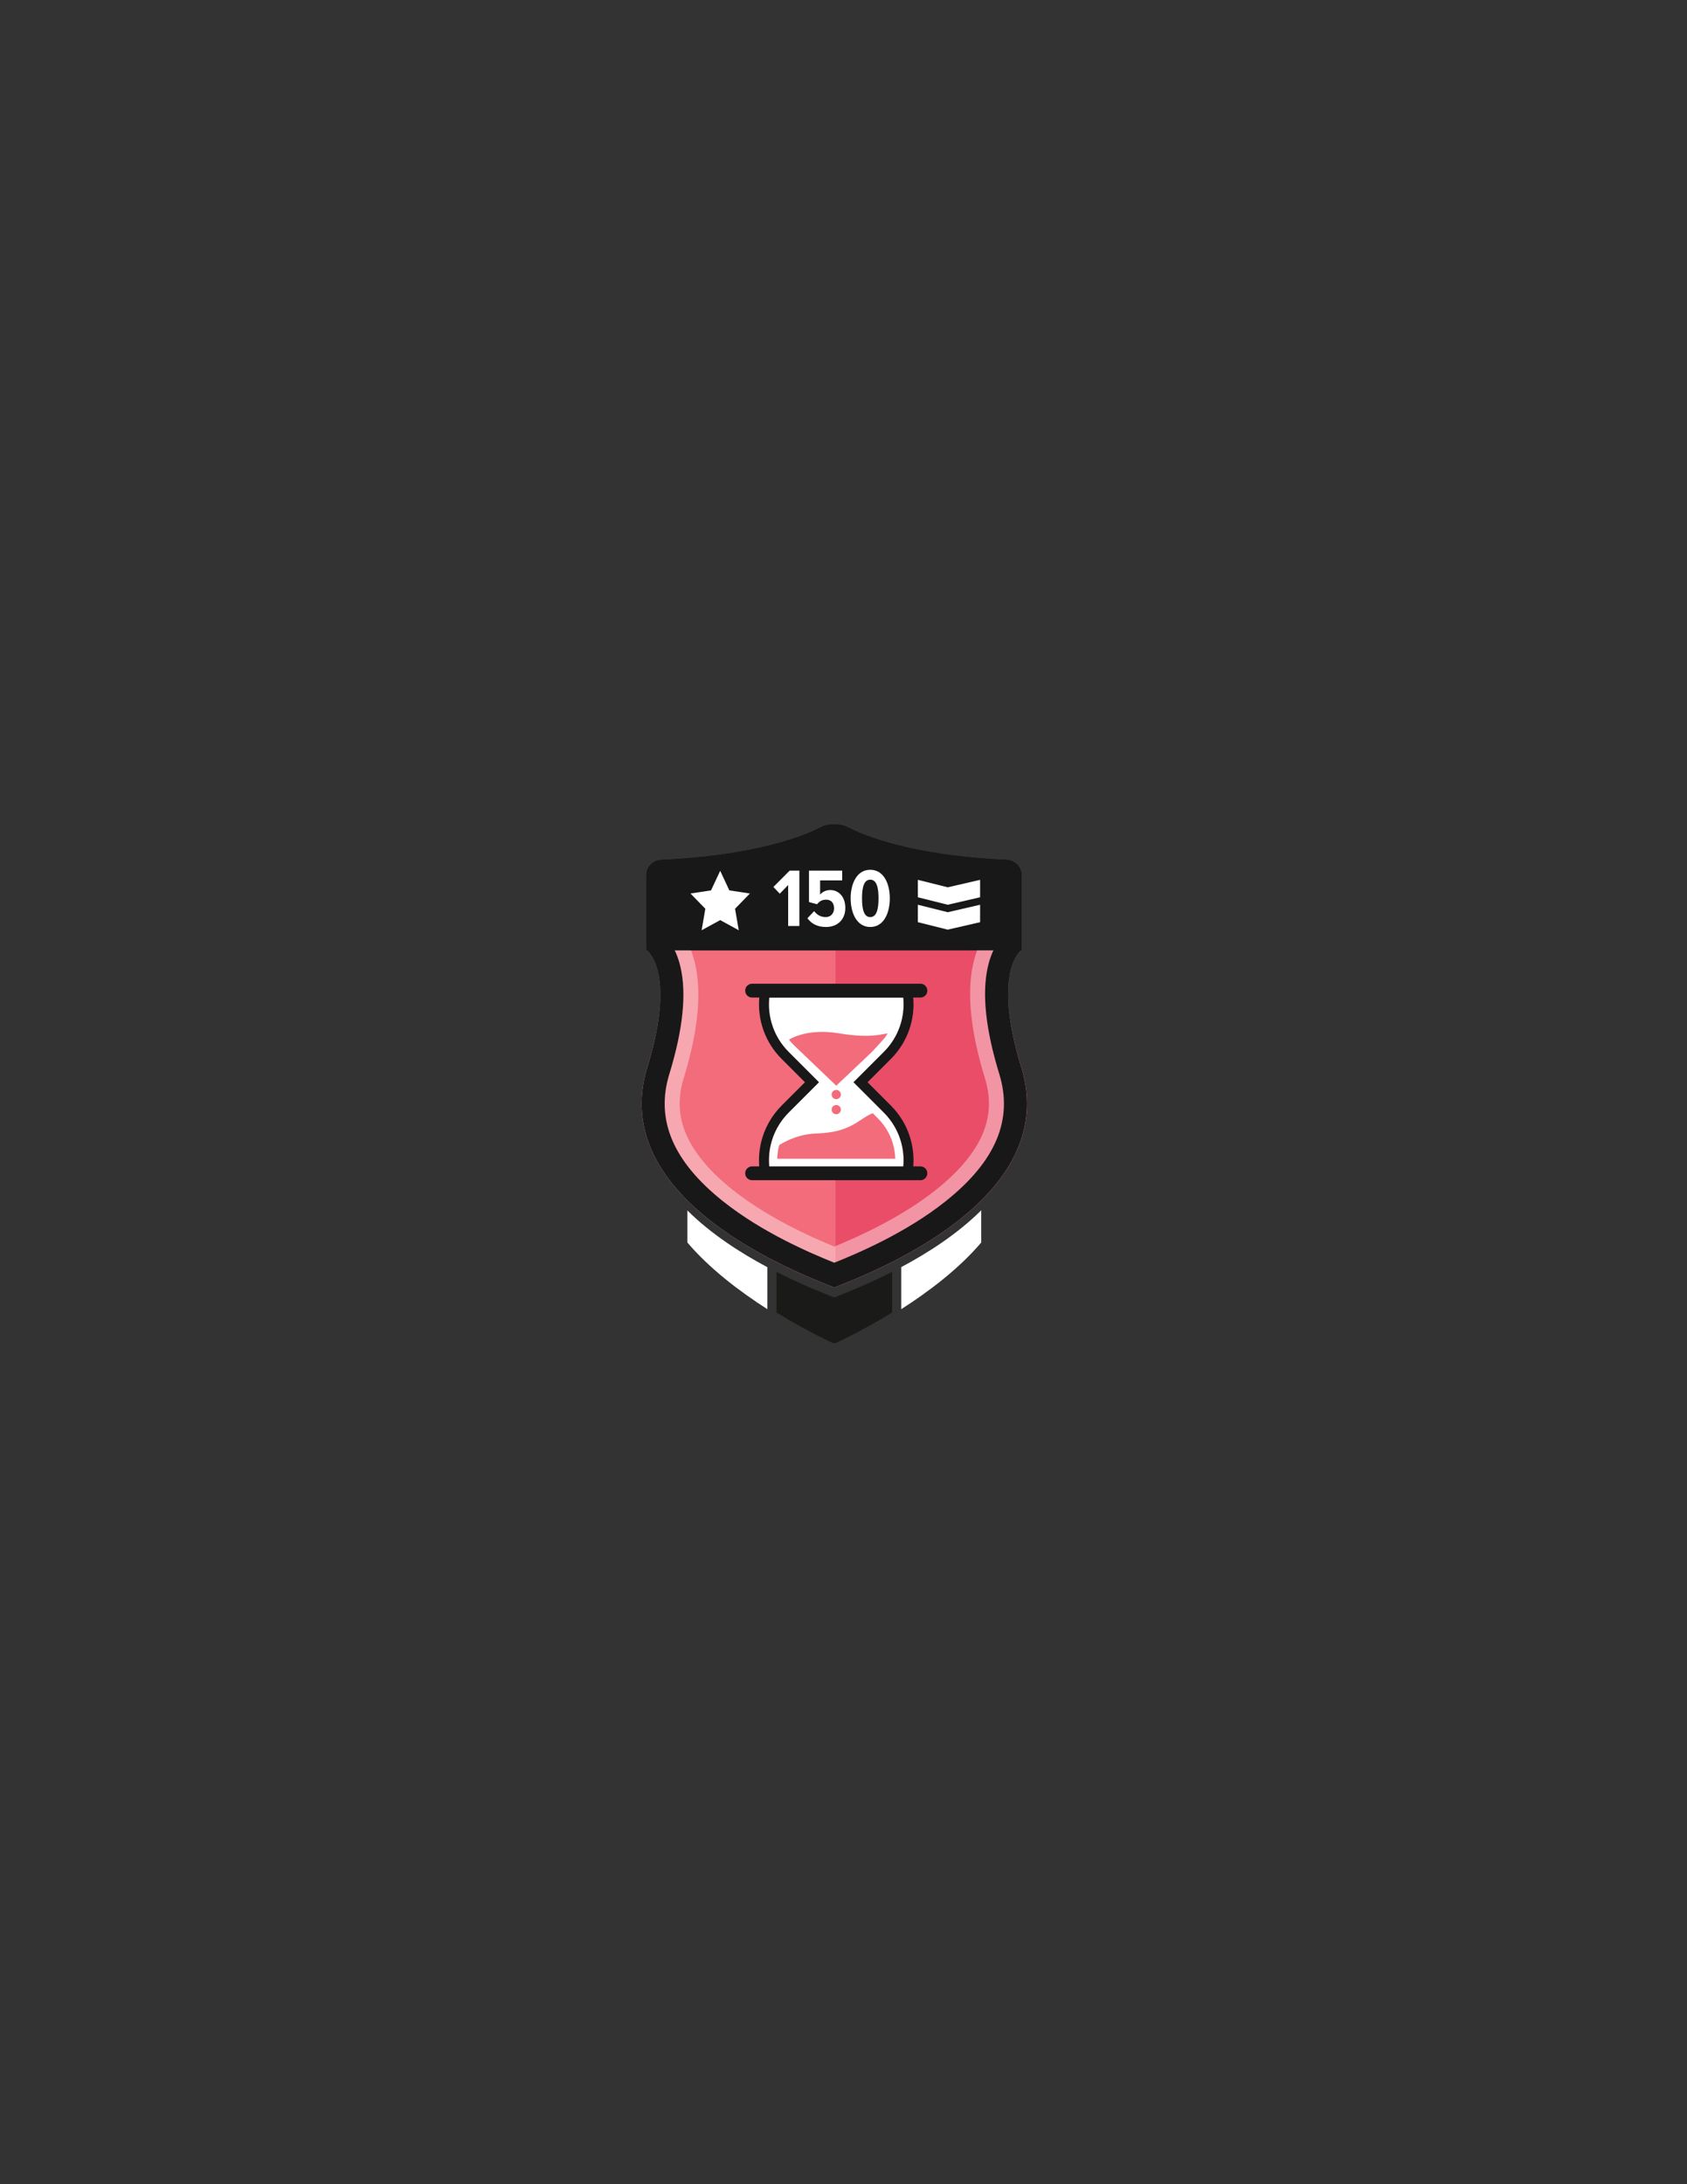 <?xml version="1.0" encoding="utf-8"?>
<!-- Generator: Adobe Illustrator 16.0.0, SVG Export Plug-In . SVG Version: 6.00 Build 0)  -->
<!DOCTYPE svg PUBLIC "-//W3C//DTD SVG 1.1//EN" "http://www.w3.org/Graphics/SVG/1.1/DTD/svg11.dtd">
<svg version="1.1" id="Layer_1" xmlns="http://www.w3.org/2000/svg" xmlns:xlink="http://www.w3.org/1999/xlink" x="0px" y="0px"
	 width="612px" height="792px" viewBox="0 0 612 792" enable-background="new 0 0 612 792" xml:space="preserve">
<rect x="0" y="0" width="612" height="792" fill="#333333" stroke="none"/>
<path fill="#F26C7C" d="M370.5,386.942c-10.149-32.988-1.838-41.101-0.035-42.339h-67.366h-68.482
	c1.803,1.238,10.366,9.351,0.216,42.339c-14.918,48.481,55.285,74.916,67.834,79.934c0.137-0.055,0.282-0.112,0.433-0.172
	C316.735,461.278,385.256,434.896,370.5,386.942"/>
<g opacity="0.5">
	<g>
		<defs>
			<rect id="SVGID_1_" x="303.1" y="344.6" width="69.47" height="122.1"/>
		</defs>
		<clipPath id="SVGID_2_">
			<use xlink:href="#SVGID_1_"  overflow="visible"/>
		</clipPath>
		<path clip-path="url(#SVGID_2_)" fill="#DF2E54" d="M370.5,386.942c-10.149-32.988-1.838-41.101-0.035-42.339h-67.366v122.101
			C316.735,461.278,385.256,434.896,370.5,386.942"/>
	</g>
</g>
<g opacity="0.4">
	<g>
		<defs>
			<rect id="SVGID_3_" x="232.76" y="298.82" width="139.811" height="168.06"/>
		</defs>
		<clipPath id="SVGID_4_">
			<use xlink:href="#SVGID_3_"  overflow="visible"/>
		</clipPath>
		<path clip-path="url(#SVGID_4_)" fill="#FFFFFF" d="M302.666,312.885c8.377,4.037,25.287,10.076,54.197,12.174v14.625
			c-1.492,2.458-2.889,5.657-3.814,9.769c-2.387,10.613-0.951,24.591,4.266,41.547c2.328,7.568,1.855,14.6-1.445,21.499
			c-3.05,6.373-8.518,12.725-16.251,18.875c-12.737,10.132-28.211,17.049-36.952,20.637c-8.741-3.588-24.216-10.505-36.952-20.637
			c-7.732-6.15-13.201-12.502-16.251-18.875c-3.301-6.898-3.772-13.931-1.445-21.499c5.231-17.001,6.614-31.022,4.109-41.675
			c-0.963-4.098-2.39-7.283-3.909-9.729v-14.542C270.357,323.416,289.794,319.09,302.666,312.885 M302.666,298.824
			c-1.726,0-3.453,0.347-4.795,1.037c-9.942,5.12-29.271,10.588-57.984,11.864c-3.016,0.134-5.465,2.57-5.465,5.589v27.161
			c0,0,11.263,7.193,0.41,42.466c-14.917,48.482,55.285,74.915,67.834,79.934c12.549-5.019,82.751-31.451,67.834-79.934
			c-10.853-35.272,0.159-42.466,0.159-42.466v-27.161c0-3.019-2.449-5.455-5.465-5.589c-28.713-1.276-47.791-6.744-57.733-11.864
			C306.119,299.171,304.392,298.824,302.666,298.824"/>
	</g>
</g>
<path fill="#191818" d="M370.659,317.315c0-3.02-2.449-5.456-5.465-5.59c-28.712-1.275-47.791-6.743-57.733-11.864
	c-2.685-1.382-6.905-1.382-9.59,0c-9.942,5.121-29.271,10.589-57.984,11.864c-3.016,0.134-5.465,2.57-5.465,5.59v27.16
	c0,0,0.069,0.042,0.194,0.128h135.849c0.125-0.086,0.194-0.128,0.194-0.128V317.315z"/>
<path fill="#191818" d="M302.666,307.19c0.527,0,0.894,0.091,1.006,0.13c13.142,6.754,34.396,11.326,58.621,12.638v21.353
	c-1.468,2.076-2.99,5.087-3.945,9.333c-2.178,9.679-0.778,22.718,4.156,38.758c5.108,16.6-1.272,31.719-19.505,46.221
	c-14.387,11.444-31.921,18.869-40.333,22.248c-8.412-3.379-25.946-10.804-40.333-22.248c-18.232-14.502-24.613-29.621-19.505-46.221
	c4.943-16.066,6.294-29.133,4.013-38.836c-0.997-4.241-2.555-7.243-4.053-9.313v-21.295c24.393-1.318,45.743-5.89,58.872-12.638
	C301.772,307.281,302.139,307.19,302.666,307.19 M302.666,298.824c-1.726,0-3.453,0.346-4.795,1.037
	c-9.942,5.12-29.271,10.588-57.984,11.864c-3.016,0.134-5.465,2.57-5.465,5.589v27.161c0,0,11.263,7.193,0.41,42.466
	c-14.917,48.482,55.285,74.915,67.834,79.934c12.549-5.019,82.751-31.451,67.834-79.934c-10.853-35.272,0.159-42.466,0.159-42.466
	v-27.161c0-3.019-2.449-5.455-5.465-5.589c-28.712-1.276-47.791-6.744-57.733-11.864
	C306.119,299.17,304.392,298.824,302.666,298.824"/>
<polygon fill="#FFFFFF" points="285.926,335.771 285.926,320.899 282.885,324.06 280.566,321.622 286.468,315.691 289.989,315.691 
	289.989,335.771 "/>
<path fill="#FFFFFF" d="M292.908,332.971l2.438-2.589c1.054,1.385,2.469,2.168,4.185,2.168c1.927,0,3.041-1.475,3.041-3.162
	c0-1.986-1.054-3.161-2.86-3.161c-1.355,0-2.379,0.482-3.312,1.656l-2.92-0.783v-11.409h12.042v3.551h-8.008v5.149
	c0.783-0.963,2.138-1.656,3.673-1.656c3.041,0,5.479,2.379,5.479,6.533c0,4.034-2.739,6.864-7.014,6.864
	C296.551,336.132,294.413,334.988,292.908,332.971"/>
<path fill="#FFFFFF" d="M308.591,325.745c0-5.178,2.137-10.355,7.104-10.355c4.998,0,7.105,5.178,7.105,10.355
	c0,5.148-2.077,10.388-7.105,10.388C310.728,336.133,308.591,330.894,308.591,325.745 M318.707,325.745
	c0-3.883-0.663-6.772-3.012-6.772c-2.317,0-2.979,2.89-2.979,6.772c0,3.854,0.662,6.805,2.979,6.805
	C318.044,332.55,318.707,329.6,318.707,325.745"/>
<path fill="#FFFFFF" d="M320.646,403.436l-11.01-11.009l11.01-11.009c5.399-5.4,7.742-12.699,7.028-19.747h-48.603
	c-0.714,7.048,1.628,14.347,7.028,19.747l11.009,11.009L286.1,403.436c-3.357,3.357-5.532,7.449-6.526,11.758
	c-0.604,2.621-0.772,5.323-0.502,7.989h48.603c0.52-5.126-0.581-10.383-3.294-14.948
	C323.363,406.523,322.119,404.909,320.646,403.436"/>
<path fill="#F26C7C" d="M276.292,426.701h54.164c0.578-5.711-0.646-11.571-3.672-16.657l-6.304-7.107
	c-8.05,0-8.584,7.597-24.15,8.05c-9.589,0.279-16.1,5.968-16.1,5.968l-3.378,0.845C276.178,420.72,275.99,423.73,276.292,426.701"/>
<path fill="#F26C7C" d="M286.023,377.107c0,0,6.282-4.428,18.357-2.415c12.074,2.012,16.099,0,18.112,0l-6.197,6.768l-12.922,12.212
	L286.023,377.107z"/>
<path fill="#FFFFFF" d="M324.785,364.681c-0.133,5.472-2.344,10.684-6.268,14.609l-11.009,11.009l-2.129,2.128l2.129,2.129
	l11.009,11.009c1.265,1.264,2.366,2.681,3.275,4.209c1.862,3.131,2.891,6.745,2.987,10.399h-42.817
	c0.036-1.446,0.218-2.885,0.545-4.302c0.899-3.899,2.877-7.463,5.721-10.307l11.009-11.009l2.128-2.129l-2.128-2.128l-11.009-11.009
	c-3.925-3.925-6.135-9.137-6.267-14.609H324.785 M327.675,361.671h-48.603c-0.714,7.048,1.628,14.347,7.027,19.747l11.009,11.009
	L286.1,403.436c-3.356,3.358-5.531,7.449-6.524,11.758c-0.605,2.622-0.773,5.323-0.503,7.989h48.603
	c0.519-5.125-0.58-10.383-3.294-14.948c-1.018-1.711-2.262-3.326-3.734-4.799l-11.01-11.009l11.01-11.009
	C326.046,376.018,328.388,368.719,327.675,361.671"/>
<path fill="#191818" d="M327.676,361.671c0.713,7.048-1.629,14.348-7.029,19.747l-11.01,11.009l11.01,11.009
	c1.473,1.472,2.716,3.088,3.734,4.799c2.713,4.563,3.813,9.821,3.295,14.948h-48.604c-0.27-2.666-0.101-5.368,0.503-7.989
	c0.994-4.31,3.168-8.401,6.526-11.758l11.009-11.009l-11.009-11.009c-5.4-5.399-7.742-12.699-7.029-19.747H327.676 M330.931,358.069
	h-3.255h-48.604h-3.255l-0.328,3.239c-0.852,8.421,2.087,16.678,8.065,22.657l8.462,8.462l-8.462,8.461
	c-3.72,3.722-6.31,8.389-7.488,13.496c-0.694,3.008-0.888,6.09-0.577,9.161l0.328,3.238h3.255h48.604h3.255l0.327-3.238
	c0.603-5.946-0.74-12.038-3.781-17.151c-1.191-2.001-2.633-3.854-4.284-5.506l-8.462-8.461l8.463-8.463
	c5.977-5.978,8.917-14.234,8.064-22.656L330.931,358.069z"/>
<path fill="#F26C7C" d="M305.05,396.88c0,0.926-0.751,1.677-1.677,1.677c-0.925,0-1.676-0.751-1.676-1.677s0.751-1.676,1.676-1.676
	C304.299,395.204,305.05,395.954,305.05,396.88"/>
<path fill="#F26C7C" d="M305.05,402.356c0,0.926-0.751,1.676-1.677,1.676c-0.925,0-1.676-0.75-1.676-1.676s0.751-1.677,1.676-1.677
	C304.299,400.68,305.05,401.431,305.05,402.356"/>
<path fill="#191818" d="M333.903,361.722h-61.061c-1.385,0-2.508-1.123-2.508-2.508c0-1.386,1.123-2.509,2.508-2.509h61.061
	c1.385,0,2.508,1.123,2.508,2.509C336.411,360.599,335.288,361.722,333.903,361.722"/>
<path fill="#191818" d="M333.903,427.95h-61.061c-1.385,0-2.508-1.123-2.508-2.508c0-1.386,1.123-2.509,2.508-2.509h61.061
	c1.385,0,2.508,1.123,2.508,2.509C336.411,426.827,335.288,427.95,333.903,427.95"/>
<path fill="#1A1A19" d="M302.64,470.469c-3.51-1.403-11.533-4.484-20.94-9.254v14.698c11.415,7.015,20.567,11.113,20.567,11.113
	l0.399-0.001l0.399,0.001c0,0,9.153-4.099,20.568-11.113v-14.726c-9.063,4.597-16.849,7.632-20.562,9.109
	C302.922,470.356,302.775,470.415,302.64,470.469"/>
<path fill="#FFFFFF" d="M249.37,450.546c8.119,9.569,19.146,17.858,29.014,24.17v-15.223c-9.689-5.162-20.402-12.017-29.014-20.576
	V450.546z"/>
<path fill="#FFFFFF" d="M326.949,474.717c9.868-6.313,20.895-14.602,29.014-24.17V438.86c-8.607,8.57-19.317,15.433-29.014,20.603
	V474.717z"/>
<polygon fill="#FFFFFF" points="355.553,325.355 343.813,328.065 332.977,325.355 332.977,319.035 343.813,321.744 355.553,319.035 
	"/>
<polygon fill="#FFFFFF" points="355.553,334.386 343.813,337.096 332.977,334.386 332.977,328.065 343.813,330.774 355.553,328.065 
	"/>
<polygon fill="#FFFFFF" points="272.045,323.988 264.587,322.857 261.266,315.76 257.946,322.857 250.487,323.988 255.877,329.522 
	254.529,337.317 261.266,333.637 268.003,337.317 266.656,329.522 "/>
</svg>
